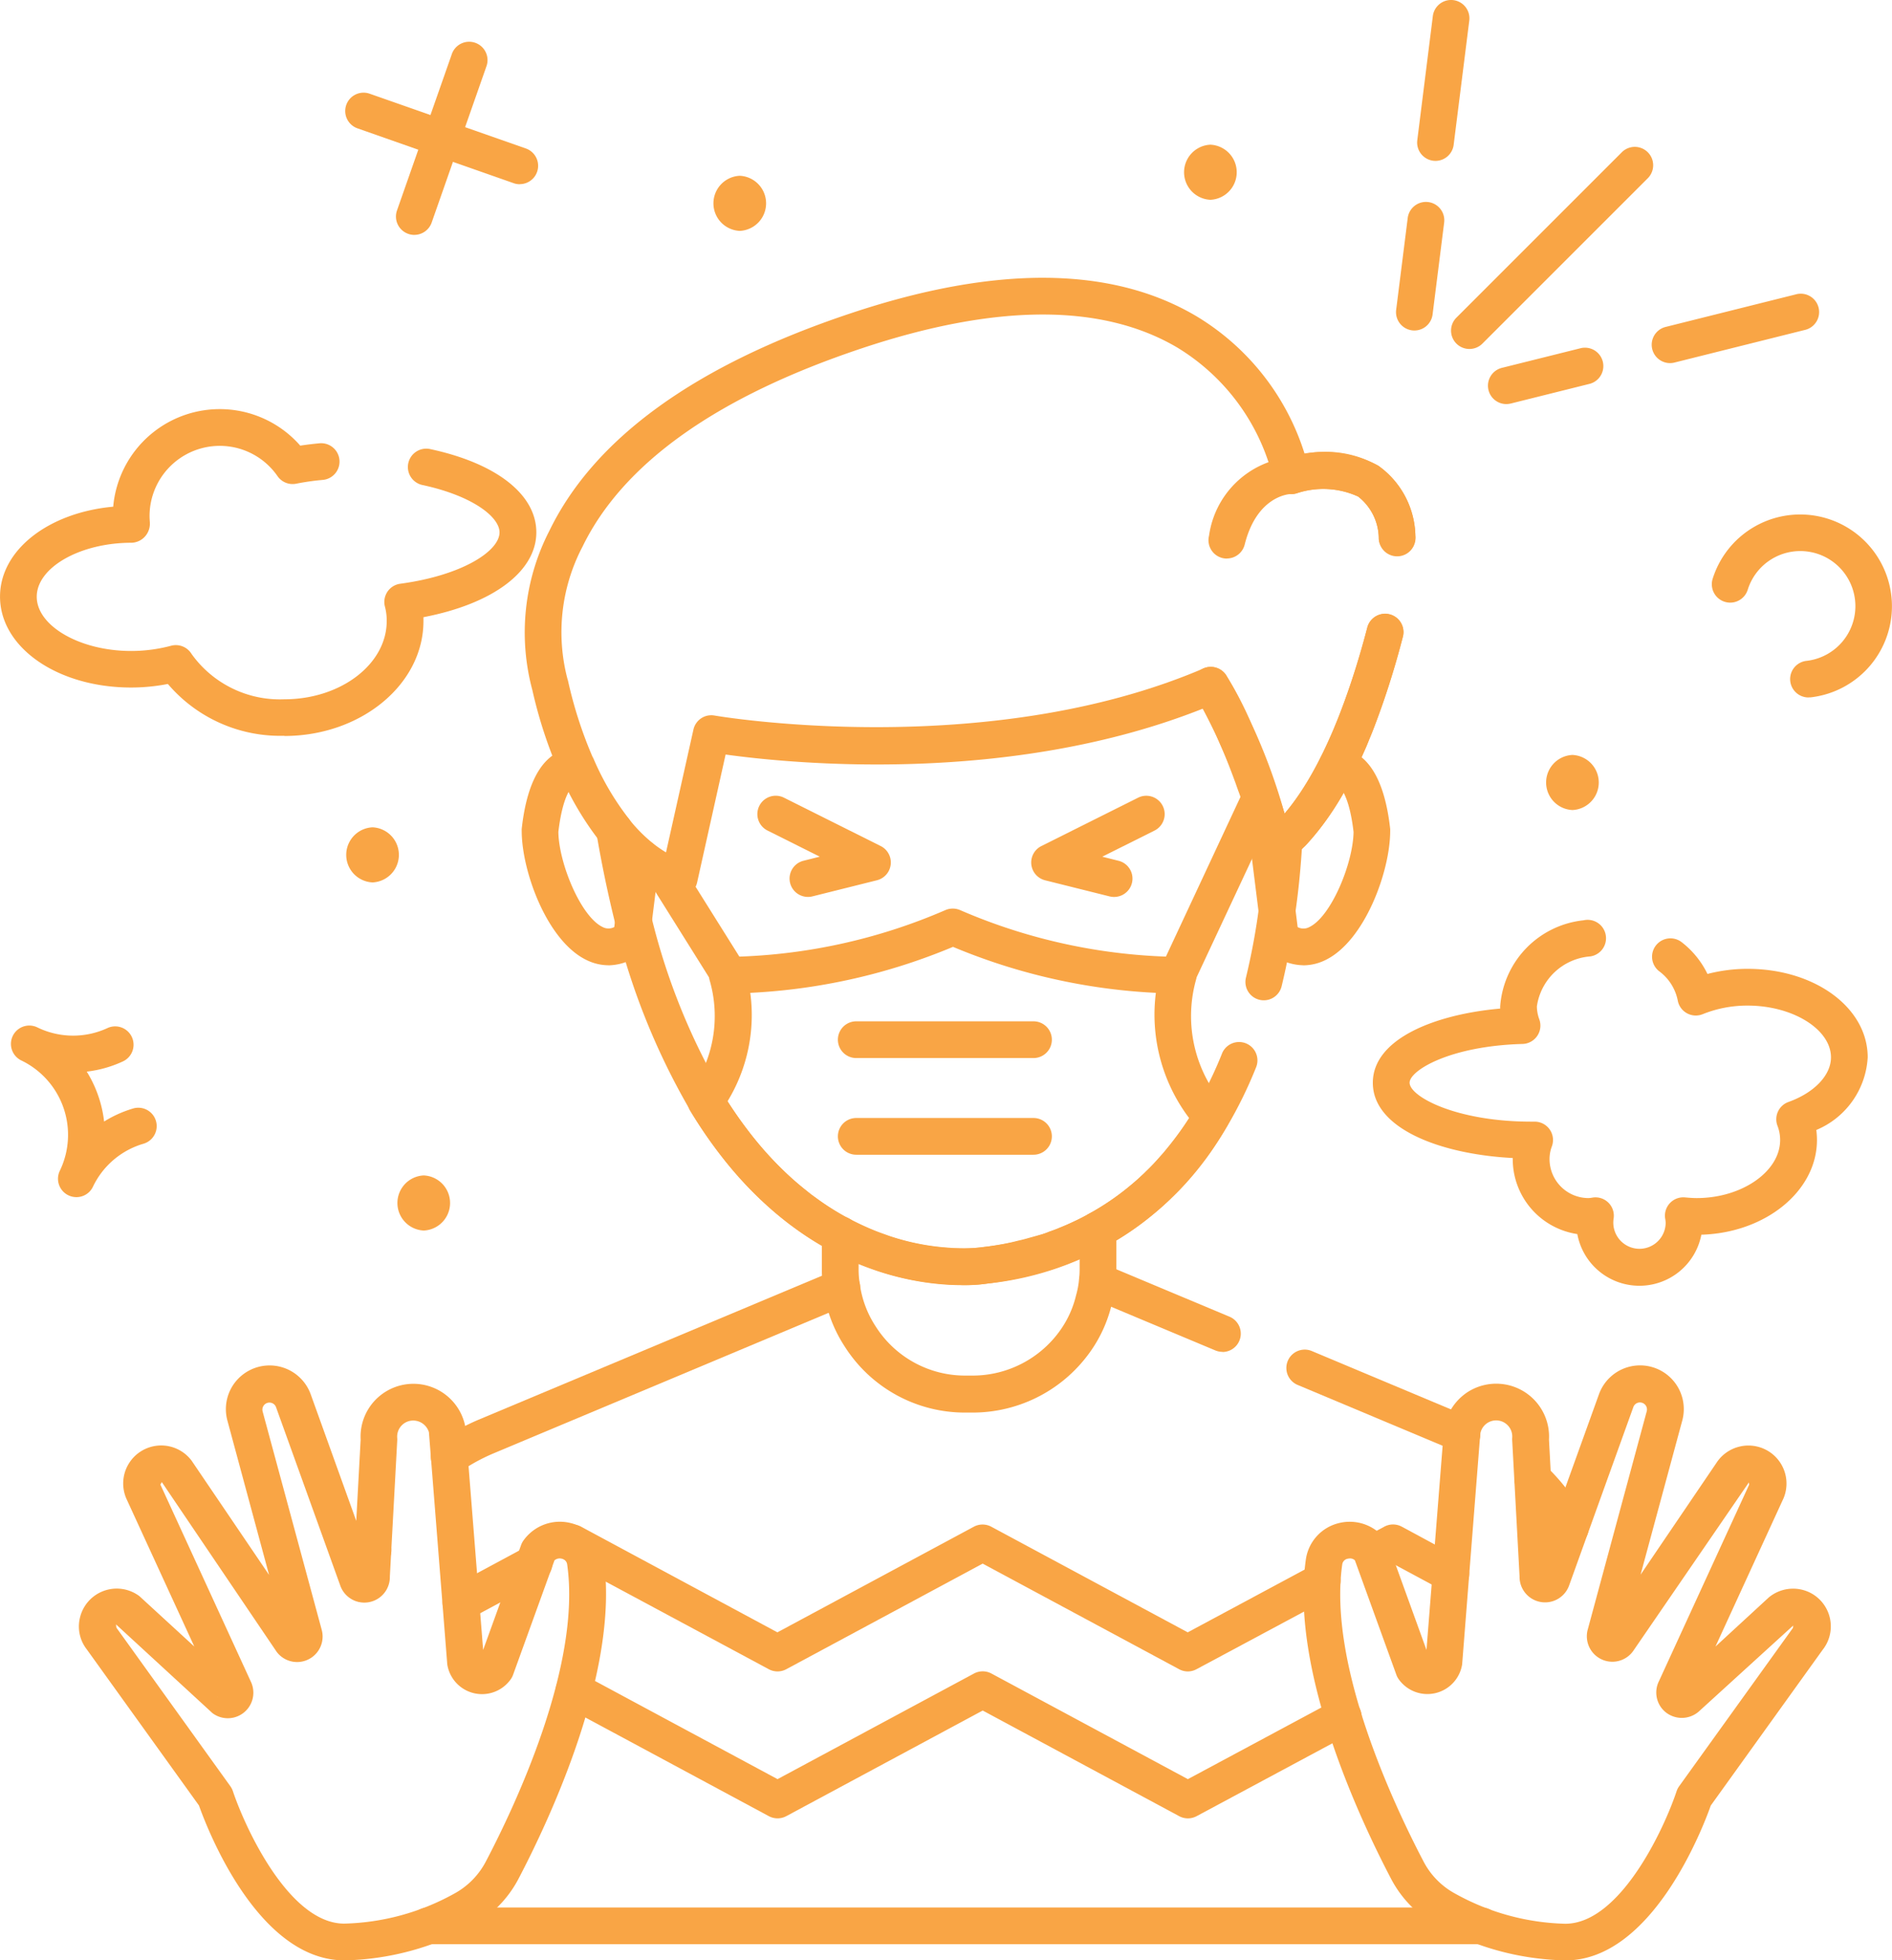 <svg xmlns="http://www.w3.org/2000/svg" width="66.264" height="68.662" viewBox="0 0 66.264 68.662">
  <g id="air-pollution_9318811" transform="translate(-12 -8.001)">
    <g id="Grupo_1101792" data-name="Grupo 1101792" transform="translate(24.037 52.236)">
      <g id="Grupo_1101782" data-name="Grupo 1101782" transform="translate(25.759)">
        <path id="Trazado_873991" data-name="Trazado 873991" d="M75.768,79.874a.644.644,0,0,1-.249-.05l-4.334-1.816a.649.649,0,0,1-.435-.6.632.632,0,0,1,.63-.643h.025a.649.649,0,0,1,.249.05l4.362,1.828a.643.643,0,0,1-.248,1.236Z" transform="translate(-70.75 -76.76)" fill="#f9a545"/>
      </g>
      <g id="Grupo_1101783" data-name="Grupo 1101783" transform="translate(33.015 3.036)">
        <path id="Trazado_873992" data-name="Trazado 873992" d="M88.18,85.076a.631.631,0,0,1-.249-.05l-5.507-2.31a.643.643,0,1,1,.5-1.186l5.507,2.31a.643.643,0,0,1-.249,1.236Z" transform="translate(-82.03 -81.48)" fill="#f9a545"/>
      </g>
      <g id="Grupo_1101784" data-name="Grupo 1101784" transform="translate(2.309 22.575)">
        <path id="Trazado_873993" data-name="Trazado 873993" d="M71.845,113.137h-36.9a.643.643,0,0,1,0-1.287h36.9a.643.643,0,0,1,0,1.287Z" transform="translate(-34.3 -111.85)" fill="#f9a545"/>
      </g>
      <g id="Grupo_1101785" data-name="Grupo 1101785" transform="translate(3.056 0.211)">
        <path id="Trazado_873994" data-name="Trazado 873994" d="M36.1,84.308a.644.644,0,0,1-.367-1.173,7.929,7.929,0,0,1,1.387-.764L49.6,77.139a.643.643,0,0,1,.5,1.186l-12.468,5.23a6.608,6.608,0,0,0-1.157.637.641.641,0,0,1-.366.115Z" transform="translate(-35.46 -77.088)" fill="#f9a545"/>
      </g>
      <g id="Grupo_1101786" data-name="Grupo 1101786" transform="translate(0 9.409)">
        <path id="Trazado_873995" data-name="Trazado 873995" d="M31.354,93.846a.666.666,0,0,1-.15-.017.643.643,0,0,1-.476-.775,7.442,7.442,0,0,1,.414-1.26.643.643,0,0,1,1.241.232v.006a.629.629,0,0,1-.055.259,6.244,6.244,0,0,0-.349,1.062.645.645,0,0,1-.626.494Z" transform="translate(-30.711 -91.385)" fill="#f9a545"/>
      </g>
      <g id="Grupo_1101787" data-name="Grupo 1101787" transform="translate(41 6.916)">
        <path id="Trazado_873996" data-name="Trazado 873996" d="M96.4,90.514a.644.644,0,0,1-.564-.333,6.587,6.587,0,0,0-1.2-1.565.643.643,0,0,1,.894-.926,7.856,7.856,0,0,1,1.435,1.87.642.642,0,0,1-.253.874.633.633,0,0,1-.309.08Z" transform="translate(-94.44 -87.51)" fill="#f9a545"/>
      </g>
      <g id="Grupo_1101788" data-name="Grupo 1101788" transform="translate(35.382 9.161)">
        <path id="Trazado_873997" data-name="Trazado 873997" d="M89.106,93.38a.641.641,0,0,1-.3-.077l-1.729-.93-.417.223a.643.643,0,0,1-.607-1.135l.721-.386a.644.644,0,0,1,.608,0L89.41,92.17a.644.644,0,0,1-.3,1.21Z" transform="translate(-85.708 -91)" fill="#f9a545"/>
      </g>
      <g id="Grupo_1101789" data-name="Grupo 1101789" transform="translate(7.418 14.309)">
        <path id="Trazado_873998" data-name="Trazado 873998" d="M64.384,104.147a.65.65,0,0,1-.3-.077l-6.881-3.7-6.881,3.7a.647.647,0,0,1-.609,0l-7.128-3.834a.643.643,0,1,1,.609-1.133l6.823,3.67,6.881-3.7a.647.647,0,0,1,.609,0l6.881,3.7,5.138-2.757a.643.643,0,0,1,.609,1.134l-5.443,2.921a.65.65,0,0,1-.3.076Z" transform="translate(-42.24 -99.002)" fill="#f9a545"/>
      </g>
      <g id="Grupo_1101790" data-name="Grupo 1101790" transform="translate(7.359 9.161)">
        <path id="Trazado_873999" data-name="Trazado 873999" d="M64.351,96.147a.65.65,0,0,1-.3-.077l-6.881-3.7-6.881,3.7a.647.647,0,0,1-.609,0L42.55,92.24a.641.641,0,0,1-.039-1.171l.013-.006a.648.648,0,0,1,.581.014l6.875,3.7,6.881-3.7a.647.647,0,0,1,.609,0l6.881,3.7,4.406-2.365a.643.643,0,0,1,.609,1.134L64.656,96.07a.65.65,0,0,1-.3.077Z" transform="translate(-42.149 -91)" fill="#f9a545"/>
      </g>
      <g id="Grupo_1101791" data-name="Grupo 1101791" transform="translate(3.46 9.882)">
        <path id="Trazado_874000" data-name="Trazado 874000" d="M36.734,94.784a.643.643,0,0,1-.306-1.209l2.56-1.377A.643.643,0,1,1,39.6,93.33l-2.56,1.377A.637.637,0,0,1,36.734,94.784Z" transform="translate(-36.089 -92.12)" fill="#f9a545"/>
      </g>
    </g>
    <g id="Grupo_1101793" data-name="Grupo 1101793" transform="translate(40.784 50.431)">
      <path id="Trazado_874001" data-name="Trazado 874001" d="M62.029,81h-.264a4.983,4.983,0,0,1-4.222-2.312A4.8,4.8,0,0,1,56.8,76.7a4,4,0,0,1-.058-.734v-1.2a.643.643,0,0,1,1.287,0v1.2a2.974,2.974,0,0,0,.041.527,3.575,3.575,0,0,0,.554,1.486,3.708,3.708,0,0,0,3.143,1.725h.264a3.761,3.761,0,0,0,3.087-1.627,3.514,3.514,0,0,0,.527-1.187,3,3,0,0,0,.1-.515.552.552,0,0,1,.005-.064,2.713,2.713,0,0,0,.019-.346V74.6a.643.643,0,0,1,1.287-.006v1.377a3.953,3.953,0,0,1-.027.484.149.149,0,0,1,0,.018h0a4.144,4.144,0,0,1-.138.745,4.762,4.762,0,0,1-.714,1.6A5.048,5.048,0,0,1,62.029,81Z" transform="translate(-56.741 -73.954)" fill="#f9a545"/>
    </g>
    <g id="Grupo_1101794" data-name="Grupo 1101794" transform="translate(57.654 55.837)">
      <path id="Trazado_874002" data-name="Trazado 874002" d="M92.13,103.183a9.627,9.627,0,0,1-4.46-1.2,3.976,3.976,0,0,1-1.644-1.667c-1.082-2.064-3.538-7.284-2.979-11.179a1.53,1.53,0,0,1,1.16-1.271,1.567,1.567,0,0,1,1.65.609.645.645,0,0,1,.082.154l1.332,3.681.611-7.726a1.882,1.882,0,0,1,.821-1.3,1.851,1.851,0,0,1,2.858,1.657l.154,2.846,1.593-4.422a1.531,1.531,0,0,1,2.919.919l-1.458,5.39,2.693-3.969a1.338,1.338,0,0,1,1.678-.416,1.332,1.332,0,0,1,.6,1.787l-2.348,5.115,1.873-1.725a1.334,1.334,0,0,1,1.436-.165,1.323,1.323,0,0,1,.441,2.01l-3.914,5.448c-.268.757-2.043,5.425-5.092,5.425ZM84.587,89.106a.322.322,0,0,0-.076.009.234.234,0,0,0-.19.2c-.506,3.524,1.821,8.446,2.845,10.4a2.69,2.69,0,0,0,1.112,1.131A8.345,8.345,0,0,0,92.13,101.9c1.929,0,3.472-3.349,3.9-4.64a.641.641,0,0,1,.087-.172l3.989-5.55.008-.083L96.8,94.474a.906.906,0,0,1-1.159.012.89.89,0,0,1-.226-1.087l3.157-6.878-.01-.079L94.51,92.347a.894.894,0,0,1-1.6-.718l2.075-7.678a.245.245,0,0,0-.169-.3h0a.245.245,0,0,0-.3.152l-2.248,6.244a.894.894,0,0,1-1.737-.316l-.258-4.759a.682.682,0,0,1,0-.089.564.564,0,0,0-1.118-.143l-.633,8.049a.607.607,0,0,1-.011.075,1.232,1.232,0,0,1-2.211.474.624.624,0,0,1-.082-.154l-1.454-4.014a.259.259,0,0,0-.179-.066Zm12,4.83-.008.019A.126.126,0,0,0,96.584,93.936Zm-5.526-4.325a.167.167,0,0,0-.006.016Z" transform="translate(-82.965 -82.356)" fill="#f9a545"/>
    </g>
    <g id="Grupo_1101795" data-name="Grupo 1101795" transform="translate(14.765 55.837)">
      <path id="Trazado_874003" data-name="Trazado 874003" d="M25.594,103.183c-3.05,0-4.824-4.667-5.092-5.424l-3.934-5.474a1.3,1.3,0,0,1-.239-1.086,1.324,1.324,0,0,1,2.086-.773l1.923,1.765L17.98,87.058a1.331,1.331,0,0,1,2.265-1.375l2.712,4L21.5,84.287a1.531,1.531,0,0,1,2.919-.919L26.01,87.79l.154-2.845a1.851,1.851,0,0,1,3.672-.42l.618,7.785,1.332-3.681a.646.646,0,0,1,.082-.154,1.564,1.564,0,0,1,1.649-.609,1.529,1.529,0,0,1,1.16,1.271c.559,3.9-1.9,9.117-2.979,11.179a3.979,3.979,0,0,1-1.644,1.668,9.638,9.638,0,0,1-4.459,1.2Zm-8-11.769c.007.008.012.111.018.12l3.989,5.55a.642.642,0,0,1,.088.172c.432,1.291,1.975,4.64,3.9,4.64a8.345,8.345,0,0,0,3.851-1.049,2.7,2.7,0,0,0,1.112-1.132c1.024-1.951,3.351-6.872,2.845-10.4a.233.233,0,0,0-.19-.2.279.279,0,0,0-.255.059L31.5,93.188a.624.624,0,0,1-.082.154,1.232,1.232,0,0,1-2.211-.474.607.607,0,0,1-.011-.075l-.641-8.108a.575.575,0,0,0-.685-.393.564.564,0,0,0-.425.6.674.674,0,0,1,0,.088l-.258,4.758a.894.894,0,0,1-1.743.3l-2.243-6.229a.245.245,0,0,0-.3-.152h0a.247.247,0,0,0-.17.3l2.072,7.658a.894.894,0,0,1-1.581.761L19.2,86.431c0,.006-.051.085-.048.091l3.167,6.9a.895.895,0,0,1-1.347,1.1Zm3.553,2.539c0,.008.007.015.011.023ZM26.66,89.6l.005.015A.1.1,0,0,0,26.66,89.6Zm-3.926-6.565h.006Z" transform="translate(-16.298 -82.357)" fill="#f9a545"/>
    </g>
    <g id="Grupo_1101796" data-name="Grupo 1101796" transform="translate(30.271 34.186)">
      <path id="Trazado_874004" data-name="Trazado 874004" d="M43.442,56.327a1.761,1.761,0,0,1-.755-.176c-1.4-.661-2.286-3.124-2.286-4.529a.664.664,0,0,1,0-.071c.2-1.821.834-2.779,1.87-2.848l.05.641-.006.643c-.181.014-.49.461-.63,1.669.016,1.105.79,2.971,1.551,3.332a.434.434,0,0,0,.407,0l.032-.259c0-.01,0-.019,0-.029l.277-2.22a.643.643,0,0,1,1.276.16l-.273,2.2c0,.01,0,.019,0,.028l-.071.573a.642.642,0,0,1-.231.419,1.914,1.914,0,0,1-1.213.469Z" transform="translate(-40.4 -48.703)" fill="#f9a545"/>
    </g>
    <g id="Grupo_1101797" data-name="Grupo 1101797" transform="translate(32.883 36.446)">
      <path id="Trazado_874005" data-name="Trazado 874005" d="M57.369,68.778c-.1,0-.206,0-.32-.007a2.592,2.592,0,0,1-.293-.014,9.526,9.526,0,0,1-2.429-.473l-.127-.046c-.152-.055-.309-.111-.47-.174a11.266,11.266,0,0,1-1.027-.479,10.236,10.236,0,0,1-1.309-.822c-.111-.078-.228-.165-.351-.267-.16-.127-.335-.27-.5-.418s-.34-.308-.511-.478a12.546,12.546,0,0,1-.937-1.025c-.066-.08-.134-.163-.2-.252a16.446,16.446,0,0,1-1.135-1.644.628.628,0,0,1-.032-.058A24.349,24.349,0,0,1,45.144,56.2a.444.444,0,0,1-.011-.049c-.259-1.04-.483-2.111-.664-3.183a.673.673,0,0,1-.009-.107.644.644,0,0,1,1.283-.077c.177,1.042.4,2.082.647,3.093a.374.374,0,0,1,.009.039,22.926,22.926,0,0,0,2.452,6.089.469.469,0,0,1,.03.056,15.084,15.084,0,0,0,1.02,1.469c.062.081.122.152.181.225a11.374,11.374,0,0,0,.849.928c.156.156.307.295.457.427s.312.264.465.385c.1.087.195.154.29.221a9.1,9.1,0,0,0,1.158.729,9.907,9.907,0,0,0,.91.425c.141.057.282.106.419.155l.115.041a8.2,8.2,0,0,0,2.094.407c.089.007.162.013.236.013a5.2,5.2,0,0,0,.9-.03c.271-.035.5-.071.735-.114.152-.03.3-.059.454-.1l.029-.006.032-.009c.127-.028.248-.058.363-.092L60,67.021a2.117,2.117,0,0,0,.279-.094.68.68,0,0,1,.1-.038c.1-.036.2-.071.293-.113.181-.071.347-.142.505-.218.2-.09.369-.178.54-.273l.264-.151a8.316,8.316,0,0,0,1.111-.779c.147-.123.3-.249.436-.382.069-.063.125-.113.175-.168a6.824,6.824,0,0,0,.5-.527c.087-.094.152-.17.212-.246a11.513,11.513,0,0,0,1.031-1.46,13.906,13.906,0,0,0,.938-1.922.644.644,0,0,1,1.194.481,15.164,15.164,0,0,1-1.028,2.1,12.574,12.574,0,0,1-1.135,1.609c-.068.087-.157.191-.253.295a7.126,7.126,0,0,1-.548.574,2.641,2.641,0,0,1-.213.205c-.145.139-.315.283-.487.427a9.6,9.6,0,0,1-1.293.906l-.276.158c-.208.115-.41.219-.626.317-.174.084-.369.168-.565.244-.118.05-.252.1-.394.149l-.008,0a3.364,3.364,0,0,1-.323.115l-.078.022-.4.117c-.137.041-.286.077-.442.113a.5.5,0,0,1-.1.023c-.152.036-.306.066-.464.1-.261.048-.518.089-.789.122a4.916,4.916,0,0,1-.789.051Z" transform="translate(-44.46 -52.215)" fill="#f9a545"/>
    </g>
    <g id="Grupo_1101798" data-name="Grupo 1101798" transform="translate(55.619 36.784)">
      <path id="Trazado_874006" data-name="Trazado 874006" d="M80.444,58.994a.643.643,0,0,1-.625-.795,23.285,23.285,0,0,0,.45-2.41c.113-.775.193-1.594.241-2.441a.643.643,0,1,1,1.284.072c-.049.885-.133,1.742-.251,2.546a24.457,24.457,0,0,1-.474,2.535A.644.644,0,0,1,80.444,58.994Z" transform="translate(-79.801 -52.741)" fill="#f9a545"/>
    </g>
    <g id="Grupo_1101802" data-name="Grupo 1101802" transform="translate(34.658 35.314)">
      <g id="Grupo_1101799" data-name="Grupo 1101799" transform="translate(0 2.621)">
        <path id="Trazado_874007" data-name="Trazado 874007" d="M50.109,59.4a.644.644,0,0,1-.546-.3l-2.245-3.583a.644.644,0,1,1,1.09-.684l2.245,3.583a.645.645,0,0,1-.2.887A.636.636,0,0,1,50.109,59.4Z" transform="translate(-47.219 -54.53)" fill="#f9a545"/>
      </g>
      <g id="Grupo_1101800" data-name="Grupo 1101800" transform="translate(17.936)">
        <path id="Trazado_874008" data-name="Trazado 874008" d="M75.743,57.947a.643.643,0,0,1-.582-.915l2.886-6.182a.643.643,0,0,1,1.235.246V51.1a.641.641,0,0,1-.06.272l-2.9,6.2a.644.644,0,0,1-.584.371Z" transform="translate(-75.1 -50.456)" fill="#f9a545"/>
      </g>
      <g id="Grupo_1101801" data-name="Grupo 1101801" transform="translate(1.422 4.51)">
        <path id="Trazado_874009" data-name="Trazado 874009" d="M59.049,70.656c-1.85,0-6.217-.637-9.527-6.108a.645.645,0,0,1,.008-.68,4.5,4.5,0,0,0,.677-3.881.643.643,0,0,1,.6-.828,19.847,19.847,0,0,0,7.657-1.641.653.653,0,0,1,.509,0,19.862,19.862,0,0,0,7.658,1.641.643.643,0,0,1,.6.828,4.729,4.729,0,0,0,1.04,4.4.643.643,0,0,1,.042.718A10.886,10.886,0,0,1,59.931,70.6a5.655,5.655,0,0,1-.882.058ZM50.827,64.21c3.74,5.863,8.706,5.149,8.922,5.114A9.636,9.636,0,0,0,67,64.807a6.022,6.022,0,0,1-1.168-4.389,21.02,21.02,0,0,1-7.105-1.611,21.023,21.023,0,0,1-7.1,1.611,5.8,5.8,0,0,1-.793,3.792Z" transform="translate(-49.43 -57.466)" fill="#f9a545"/>
      </g>
    </g>
    <g id="Grupo_1101803" data-name="Grupo 1101803" transform="translate(30.38 17.731)">
      <path id="Trazado_874010" data-name="Trazado 874010" d="M45.968,44.809a.662.662,0,0,1-.19-.028,4.663,4.663,0,0,1-.542-.217,5.45,5.45,0,0,1-.982-.621,6.6,6.6,0,0,1-1.04-1.054c-.015-.019-.029-.039-.042-.059a10.782,10.782,0,0,1-1.343-2.272.6.6,0,0,1-.041-.078,16.1,16.1,0,0,1-.953-2.914,7.78,7.78,0,0,1,.6-5.588c1.576-3.24,5.122-5.8,10.54-7.606,5.084-1.7,9.166-1.66,12.13.106a8.63,8.63,0,0,1,3.778,4.815,3.715,3.715,0,0,1,2.579.416,3.088,3.088,0,0,1,1.3,2.452.644.644,0,1,1-1.282.12,1.876,1.876,0,0,0-.724-1.493,2.941,2.941,0,0,0-2.137-.118.636.636,0,0,1-.533-.057.642.642,0,0,1-.3-.441,7.423,7.423,0,0,0-3.357-4.6c-2.628-1.554-6.344-1.548-11.047.02-5.078,1.693-8.371,4.031-9.79,6.949a6.454,6.454,0,0,0-.526,4.64.656.656,0,0,1,.025.091,14.912,14.912,0,0,0,.846,2.619c.014.023.026.047.038.072a9.483,9.483,0,0,0,1.244,2.114.576.576,0,0,1,.041.057,5.287,5.287,0,0,0,.8.8,4.2,4.2,0,0,0,.456.316l.96-4.3a.641.641,0,0,1,.74-.493c.094.017,9.5,1.617,17.128-1.651a.646.646,0,0,1,.787.231,11.843,11.843,0,0,1,.844,1.615l.136.32c.16.365.333.8.518,1.3.024.062.05.137.077.214l.051.145c.06.16.121.335.181.517,0,.014.009.028.012.042.062.178.123.363.185.56.016.048.033.1.049.148a9.748,9.748,0,0,0,1.259-1.963c.044-.092.065-.134.087-.173.078-.164.177-.375.277-.6.059-.126.1-.24.149-.36.063-.148.116-.279.164-.409a28.2,28.2,0,0,0,.961-3.024.643.643,0,1,1,1.244.327,29.447,29.447,0,0,1-1,3.151c-.051.14-.113.292-.176.438-.048.127-.106.271-.17.408-.1.228-.205.455-.312.675l-.614-.209.584.27c-.019.04-.039.08-.06.118a10.319,10.319,0,0,1-1.6,2.4c-.055.058-.093.1-.126.127-.067.066-.129.122-.187.173l-.061.055a2.511,2.511,0,0,1-.457.32.643.643,0,0,1-.909-.409c-.05-.185-.1-.363-.16-.542-.054-.195-.109-.358-.163-.521-.066-.21-.129-.4-.191-.578a.439.439,0,0,1-.017-.057c-.05-.151-.1-.3-.151-.431l-.062-.174c-.021-.06-.041-.12-.064-.178-.179-.487-.342-.894-.5-1.25l-.136-.32c-.183-.407-.344-.722-.467-.95-6.807,2.71-14.513,1.918-16.723,1.611l-1,4.489a.645.645,0,0,1-.628.5Z" transform="translate(-40.57 -23.125)" fill="#f9a545"/>
    </g>
    <g id="Grupo_1101804" data-name="Grupo 1101804" transform="translate(12 22.328)">
      <path id="Trazado_874011" data-name="Trazado 874011" d="M21.952,41.715A5.165,5.165,0,0,1,17.879,39.9a6.706,6.706,0,0,1-1.285.125c-2.576,0-4.593-1.4-4.593-3.184,0-1.634,1.7-2.944,3.964-3.15a3.746,3.746,0,0,1,6.551-2.138c.207-.032.425-.059.657-.081a.644.644,0,1,1,.121,1.282,8.579,8.579,0,0,0-.917.131.643.643,0,0,1-.656-.262,2.459,2.459,0,0,0-4.483,1.4c0,.068.005.142.01.214a.674.674,0,0,1-.172.5.658.658,0,0,1-.469.217c-1.806,0-3.32.867-3.32,1.891s1.514,1.9,3.307,1.9a5.44,5.44,0,0,0,1.4-.184.644.644,0,0,1,.714.286,3.8,3.8,0,0,0,3.246,1.59c1.98,0,3.59-1.229,3.59-2.741a1.907,1.907,0,0,0-.061-.5.643.643,0,0,1,.535-.806c2.176-.294,3.477-1.146,3.477-1.8,0-.532-.923-1.272-2.685-1.655a.644.644,0,1,1,.274-1.258c2.315.5,3.7,1.593,3.7,2.912,0,1.375-1.53,2.508-3.953,2.972,0,.044,0,.09,0,.135,0,2.219-2.187,4.026-4.876,4.026Z" transform="translate(-12 -30.271)" fill="#f9a545"/>
    </g>
    <g id="Grupo_1101805" data-name="Grupo 1101805" transform="translate(60.083 40.227)">
      <path id="Trazado_874012" data-name="Trazado 874012" d="M96.075,70.9A2.21,2.21,0,0,1,93.9,69.09a2.656,2.656,0,0,1-2.262-2.622c0-.014,0-.028,0-.042-2.531-.131-4.9-1.03-4.9-2.634,0-1.547,2.191-2.4,4.46-2.6,0-.025,0-.051,0-.076A3.27,3.27,0,0,1,94.116,58.1a.644.644,0,1,1,.236,1.265,2.046,2.046,0,0,0-1.868,1.748,1.325,1.325,0,0,0,.084.455.643.643,0,0,1-.587.863c-2.559.071-3.955.934-3.955,1.357,0,.481,1.617,1.364,4.259,1.364h.122a.643.643,0,0,1,.6.87,1.253,1.253,0,0,0-.08.443,1.365,1.365,0,0,0,1.364,1.364.925.925,0,0,0,.142-.017.643.643,0,0,1,.738.735.917.917,0,1,0,1.823.144.892.892,0,0,0-.016-.135.643.643,0,0,1,.686-.751c.151.013.282.024.418.024,1.583,0,2.921-.931,2.921-2.033a1.363,1.363,0,0,0-.091-.494.643.643,0,0,1,.383-.839c.9-.322,1.489-.935,1.489-1.562,0-.983-1.338-1.814-2.921-1.814a4.172,4.172,0,0,0-1.57.3.643.643,0,0,1-.877-.484,1.677,1.677,0,0,0-.652-1.021.643.643,0,0,1,.794-1.013,3.124,3.124,0,0,1,.9,1.11,5.568,5.568,0,0,1,1.405-.179c2.359,0,4.207,1.362,4.207,3.1a2.933,2.933,0,0,1-1.8,2.544,2.769,2.769,0,0,1,.023.351c0,1.788-1.8,3.251-4.049,3.317A2.207,2.207,0,0,1,96.075,70.9Z" transform="translate(-86.74 -58.092)" fill="#f9a545"/>
    </g>
    <g id="Grupo_1101806" data-name="Grupo 1101806" transform="translate(48.117 35.873)">
      <path id="Trazado_874013" data-name="Trazado 874013" d="M71.041,54.869a.654.654,0,0,1-.156-.019l-2.257-.564a.643.643,0,0,1-.132-1.2l3.386-1.693a.643.643,0,0,1,.576,1.151l-1.83.915.57.143a.643.643,0,0,1-.156,1.267Z" transform="translate(-68.14 -51.325)" fill="#f9a545"/>
    </g>
    <g id="Grupo_1101807" data-name="Grupo 1101807" transform="translate(54.325 23.834)">
      <path id="Trazado_874014" data-name="Trazado 874014" d="M78.434,36.342a.659.659,0,0,1-.157-.019.643.643,0,0,1-.468-.78A3.212,3.212,0,0,1,80.576,32.8a4.1,4.1,0,0,1,3.159.287,3.088,3.088,0,0,1,1.3,2.452.644.644,0,0,1-1.282.12,1.876,1.876,0,0,0-.724-1.493,2.941,2.941,0,0,0-2.137-.118.644.644,0,0,1-.2.033c-.114,0-1.212.089-1.634,1.771a.644.644,0,0,1-.623.487Z" transform="translate(-77.79 -32.611)" fill="#f9a545"/>
    </g>
    <g id="Grupo_1101808" data-name="Grupo 1101808" transform="translate(53.76 29.488)">
      <path id="Trazado_874015" data-name="Trazado 874015" d="M79.812,50.2a.644.644,0,0,1-.619-.467,21.749,21.749,0,0,0-2.175-5.463.643.643,0,0,1,1.071-.714,20.421,20.421,0,0,1,2.051,4.849c.7-.812,1.889-2.652,2.9-6.526a.644.644,0,0,1,1.246.324c-1.7,6.521-3.933,7.8-4.182,7.927a.629.629,0,0,1-.288.069Z" transform="translate(-76.911 -41.4)" fill="#f9a545"/>
    </g>
    <g id="Grupo_1101809" data-name="Grupo 1101809" transform="translate(38.524 35.872)">
      <path id="Trazado_874016" data-name="Trazado 874016" d="M55,54.868a.643.643,0,0,1-.155-1.267l.57-.143-1.83-.915a.643.643,0,0,1,.576-1.151l3.386,1.693a.643.643,0,0,1-.132,1.2l-2.257.564A.629.629,0,0,1,55,54.868Z" transform="translate(-53.228 -51.324)" fill="#f9a545"/>
    </g>
    <g id="Grupo_1101811" data-name="Grupo 1101811" transform="translate(55.664 34.185)">
      <g id="Grupo_1101810" data-name="Grupo 1101810" transform="translate(0 0)">
        <path id="Trazado_874017" data-name="Trazado 874017" d="M81.853,56.327a1.911,1.911,0,0,1-1.213-.469.645.645,0,0,1-.231-.418l-.534-4.272a.654.654,0,1,1,1.3-.014l.479,3.836a.431.431,0,0,0,.407,0c.761-.361,1.535-2.228,1.551-3.333-.138-1.19-.44-1.646-.659-1.673a.643.643,0,0,1,.161-1.276c.985.124,1.585,1.081,1.781,2.845a.644.644,0,0,1,0,.071c0,1.405-.891,3.868-2.286,4.529a1.768,1.768,0,0,1-.756.176Z" transform="translate(-79.87 -48.702)" fill="#f9a545"/>
      </g>
    </g>
    <g id="Grupo_1101812" data-name="Grupo 1101812" transform="translate(41.346 43.773)">
      <path id="Trazado_874018" data-name="Trazado 874018" d="M64.465,64.892H58.258a.643.643,0,0,1,0-1.287h6.207a.643.643,0,0,1,0,1.287Z" transform="translate(-57.615 -63.605)" fill="#f9a545"/>
    </g>
    <g id="Grupo_1101813" data-name="Grupo 1101813" transform="translate(41.346 47.159)">
      <path id="Trazado_874019" data-name="Trazado 874019" d="M64.465,70.155H58.258a.643.643,0,0,1,0-1.287h6.207a.643.643,0,0,1,0,1.287Z" transform="translate(-57.615 -68.868)" fill="#f9a545"/>
    </g>
    <g id="Grupo_1101816" data-name="Grupo 1101816" transform="translate(24.095 9.478)">
      <g id="Grupo_1101814" data-name="Grupo 1101814" transform="translate(1.774)">
        <path id="Trazado_874020" data-name="Trazado 874020" d="M34.2,17.047a.634.634,0,0,1-.213-.037.643.643,0,0,1-.394-.82l1.916-5.464a.643.643,0,1,1,1.213.426l-1.915,5.464a.645.645,0,0,1-.607.43Z" transform="translate(-33.558 -10.296)" fill="#f9a545"/>
      </g>
      <g id="Grupo_1101815" data-name="Grupo 1101815" transform="translate(0 1.773)">
        <path id="Trazado_874021" data-name="Trazado 874021" d="M36.907,16.256a.634.634,0,0,1-.213-.037L31.23,14.3a.643.643,0,1,1,.427-1.213l5.464,1.916a.643.643,0,0,1-.214,1.25Z" transform="translate(-30.8 -13.053)" fill="#f9a545"/>
      </g>
    </g>
    <g id="Grupo_1101818" data-name="Grupo 1101818" transform="translate(71.954 26.015)">
      <g id="Grupo_1101817" data-name="Grupo 1101817">
        <path id="Trazado_874022" data-name="Trazado 874022" d="M108.58,42.416a.643.643,0,0,1-.073-1.282,1.929,1.929,0,1,0-2.056-2.494.643.643,0,0,1-1.23-.378,3.213,3.213,0,1,1,3.433,4.15.571.571,0,0,1-.074,0Z" transform="translate(-105.193 -36.001)" fill="#f9a545"/>
      </g>
    </g>
    <g id="Grupo_1101820" data-name="Grupo 1101820" transform="translate(12.381 43.92)">
      <g id="Grupo_1101819" data-name="Grupo 1101819">
        <path id="Trazado_874023" data-name="Trazado 874023" d="M14.885,69.843a.644.644,0,0,1-.579-.923,2.892,2.892,0,0,0-1.348-3.864h0a.643.643,0,1,1,.559-1.159,2.863,2.863,0,0,0,2.457.025.643.643,0,1,1,.542,1.167,4.137,4.137,0,0,1-1.267.358,4.2,4.2,0,0,1,.4.838,4.156,4.156,0,0,1,.208.91,4.155,4.155,0,0,1,1.016-.457.643.643,0,0,1,.365,1.234,2.84,2.84,0,0,0-1.771,1.505l0,0A.639.639,0,0,1,14.885,69.843Z" transform="translate(-12.592 -63.832)" fill="#f9a545"/>
      </g>
    </g>
    <g id="Grupo_1101821" data-name="Grupo 1101821" transform="translate(60.893 15.078)">
      <path id="Trazado_874024" data-name="Trazado 874024" d="M88.644,23.5a.7.7,0,0,1-.081-.005.643.643,0,0,1-.558-.719l.405-3.217a.643.643,0,1,1,1.276.161l-.405,3.217A.643.643,0,0,1,88.644,23.5Z" transform="translate(-88 -19.001)" fill="#f9a545"/>
    </g>
    <g id="Grupo_1101822" data-name="Grupo 1101822" transform="translate(61.633 8.002)">
      <path id="Trazado_874025" data-name="Trazado 874025" d="M89.794,13.636a.7.7,0,0,1-.081-.005.643.643,0,0,1-.558-.719L89.7,8.563a.643.643,0,1,1,1.276.161l-.547,4.349a.643.643,0,0,1-.638.563Z" transform="translate(-89.15 -8.002)" fill="#f9a545"/>
    </g>
    <g id="Grupo_1101823" data-name="Grupo 1101823" transform="translate(62.823 13.147)">
      <path id="Trazado_874026" data-name="Trazado 874026" d="M91.643,23.077a.643.643,0,0,1-.455-1.1l5.79-5.79a.643.643,0,1,1,.91.91l-5.79,5.79A.642.642,0,0,1,91.643,23.077Z" transform="translate(-91 -16)" fill="#f9a545"/>
    </g>
    <g id="Grupo_1101824" data-name="Grupo 1101824" transform="translate(69.848 18.293)">
      <path id="Trazado_874027" data-name="Trazado 874027" d="M102.563,26.425a.643.643,0,0,1-.155-1.267l4.555-1.139a.643.643,0,1,1,.311,1.247l-4.555,1.139A.624.624,0,0,1,102.563,26.425Z" transform="translate(-101.92 -23.999)" fill="#f9a545"/>
    </g>
    <g id="Grupo_1101825" data-name="Grupo 1101825" transform="translate(64.11 20.186)">
      <path id="Trazado_874028" data-name="Trazado 874028" d="M93.642,28.909a.644.644,0,0,1-.155-1.268l2.734-.682a.644.644,0,1,1,.311,1.249L93.8,28.89A.687.687,0,0,1,93.642,28.909Z" transform="translate(-92.999 -26.941)" fill="#f9a545"/>
    </g>
    <g id="Grupo_1101827" data-name="Grupo 1101827" transform="translate(25.909 49.171)">
      <g id="Grupo_1101826" data-name="Grupo 1101826">
        <path id="Trazado_874029" data-name="Trazado 874029" d="M34.552,73.925a.966.966,0,0,0,0-1.93A.966.966,0,0,0,34.552,73.925Z" transform="translate(-33.62 -71.995)" fill="#f9a545"/>
      </g>
    </g>
    <g id="Grupo_1101829" data-name="Grupo 1101829" transform="translate(66.14 34.443)">
      <g id="Grupo_1101828" data-name="Grupo 1101828" transform="translate(0 0)">
        <path id="Trazado_874030" data-name="Trazado 874030" d="M97.087,51.032a.966.966,0,0,0,0-1.93A.966.966,0,0,0,97.087,51.032Z" transform="translate(-96.155 -49.102)" fill="#f9a545"/>
      </g>
    </g>
    <g id="Grupo_1101831" data-name="Grupo 1101831" transform="translate(36.977 14.155)">
      <g id="Grupo_1101830" data-name="Grupo 1101830">
        <path id="Trazado_874031" data-name="Trazado 874031" d="M51.756,19.5a.966.966,0,0,0,0-1.93A.966.966,0,0,0,51.756,19.5Z" transform="translate(-50.824 -17.567)" fill="#f9a545"/>
      </g>
    </g>
    <g id="Grupo_1101833" data-name="Grupo 1101833" transform="translate(53.46 13.069)">
      <g id="Grupo_1101832" data-name="Grupo 1101832">
        <path id="Trazado_874032" data-name="Trazado 874032" d="M77.378,17.808a.966.966,0,0,0,0-1.93A.966.966,0,0,0,77.378,17.808Z" transform="translate(-76.446 -15.878)" fill="#f9a545"/>
      </g>
    </g>
    <g id="Grupo_1101835" data-name="Grupo 1101835" transform="translate(24.116 36.978)">
      <g id="Grupo_1101834" data-name="Grupo 1101834" transform="translate(0 0)">
        <path id="Trazado_874033" data-name="Trazado 874033" d="M31.765,54.973a.966.966,0,0,0,0-1.93A.966.966,0,0,0,31.765,54.973Z" transform="translate(-30.833 -53.043)" fill="#f9a545"/>
      </g>
    </g>
  </g>
</svg>
